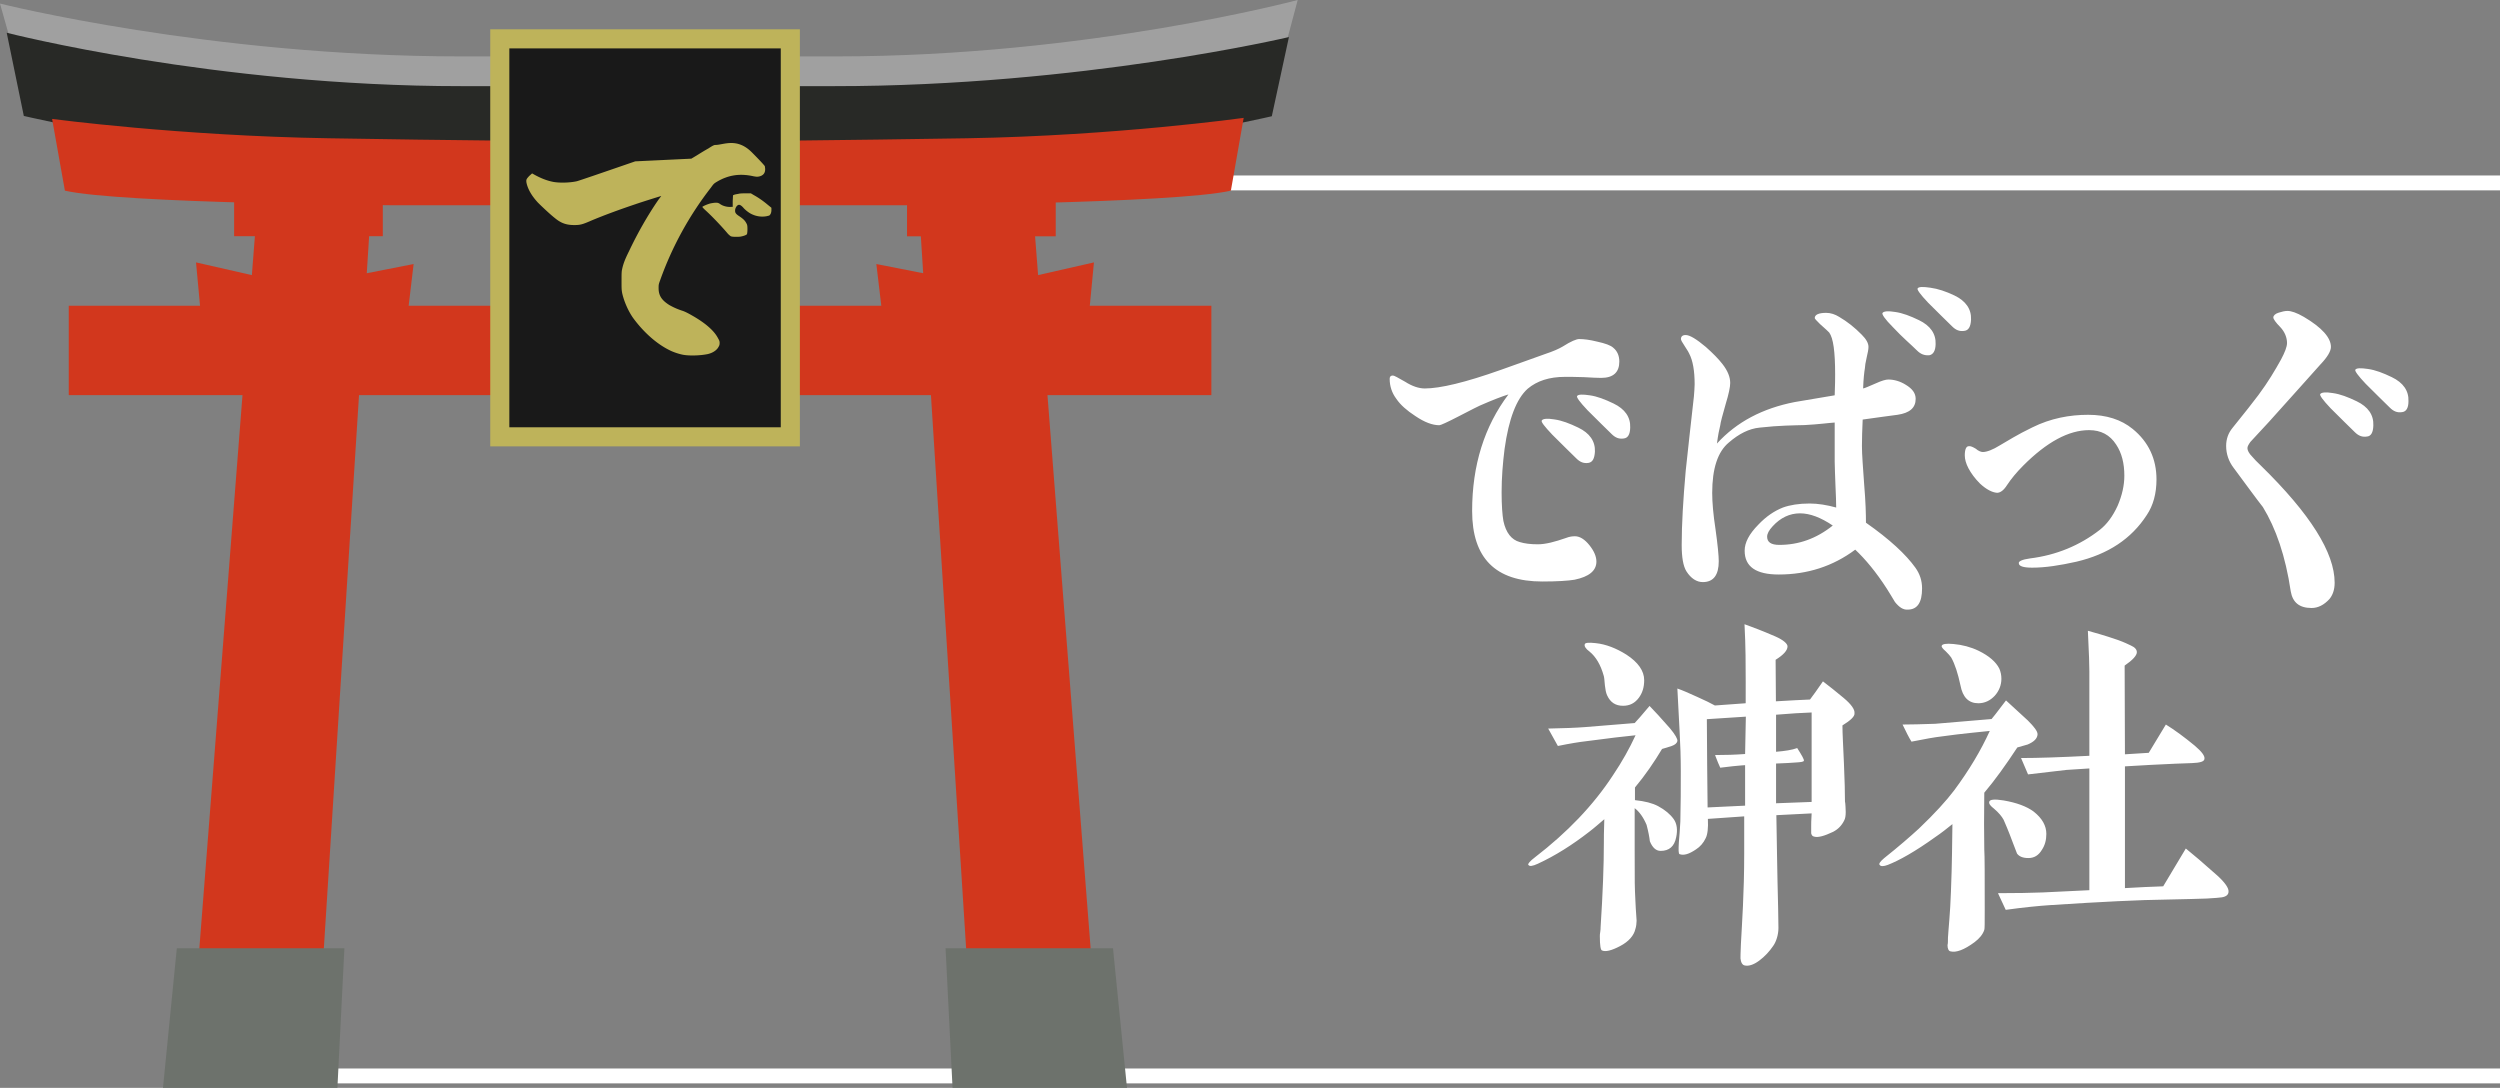 <?xml version="1.0" encoding="UTF-8" standalone="no"?>
<svg
   xmlns:dc="http://purl.org/dc/elements/1.1/"
   xmlns:cc="http://creativecommons.org/ns#"
   xmlns:rdf="http://www.w3.org/1999/02/22-rdf-syntax-ns#"
   xmlns:svg="http://www.w3.org/2000/svg"
   xmlns="http://www.w3.org/2000/svg"
   xmlns:sodipodi="http://sodipodi.sourceforge.net/DTD/sodipodi-0.dtd"
   xmlns:inkscape="http://www.inkscape.org/namespaces/inkscape"
   id="レイヤー_1"
   viewBox="0 0 167.97 73.09"
   version="1.1"
   sodipodi:docname="torii.svg"
   width="167.97"
   height="73.09"
   inkscape:version="0.92.4 (5da689c313, 2019-01-14)">
  <rect x="0" y="0" width="167.97" height="73.09" fill="#808080" stroke="none"/>
  <defs
     id="defs37" />
  <sodipodi:namedview
     pagecolor="#ffffff"
     bordercolor="#666666"
     borderopacity="1"
     objecttolerance="10"
     gridtolerance="10"
     guidetolerance="10"
     inkscape:pageopacity="0"
     inkscape:pageshadow="2"
     inkscape:window-width="2497"
     inkscape:window-height="1417"
     id="namedview35"
     showgrid="false"
     fit-margin-top="0"
     fit-margin-left="0"
     fit-margin-right="0"
     fit-margin-bottom="0"
     inkscape:zoom="1.5893067"
     inkscape:cx="149.80796"
     inkscape:cy="-139.06608"
     inkscape:window-x="1975"
     inkscape:window-y="-8"
     inkscape:window-maximized="1"
     inkscape:current-layer="レイヤー_1" />
  <style
     id="style2">.st4{fill:#d2371d}.st5{fill:#6d726c}</style>
  <path
     d="m 106.41,25.34 c -0.55,-0.02 -0.97,-0.02 -1.25,-0.02 -1.07,0 -1.89,0.27 -2.52,0.8 -0.75,0.67 -1.27,2.02 -1.55,4.04 -0.12,0.95 -0.2,1.92 -0.2,2.92 0,0.87 0.05,1.52 0.12,1.92 0.17,0.8 0.55,1.27 1.1,1.42 0.32,0.1 0.72,0.15 1.22,0.15 0.52,0 1.15,-0.17 1.87,-0.42 0.25,-0.1 0.45,-0.12 0.62,-0.12 0.32,0 0.65,0.2 0.97,0.6 0.32,0.4 0.47,0.77 0.47,1.1 0,0.62 -0.5,1.02 -1.47,1.22 -0.42,0.07 -1.15,0.12 -2.17,0.12 -3.14,0 -4.71,-1.57 -4.71,-4.74 0,-3.07 0.82,-5.68 2.44,-7.83 -0.4,0.12 -1.05,0.37 -1.92,0.75 -0.05,0.02 -0.52,0.25 -1.42,0.72 -0.77,0.4 -1.22,0.6 -1.3,0.6 -0.47,0 -1,-0.2 -1.62,-0.62 -0.57,-0.37 -1,-0.75 -1.27,-1.15 -0.3,-0.4 -0.45,-0.85 -0.45,-1.35 0,-0.15 0.07,-0.22 0.22,-0.22 0.08,0 0.35,0.15 0.82,0.42 0.47,0.3 0.92,0.45 1.32,0.45 1.02,0 2.72,-0.4 5.11,-1.25 0.72,-0.25 1.72,-0.62 2.99,-1.07 0.52,-0.17 0.92,-0.35 1.17,-0.5 0.55,-0.35 0.92,-0.5 1.1,-0.5 0.32,0 0.72,0.05 1.2,0.17 0.55,0.12 0.92,0.25 1.1,0.42 0.27,0.22 0.4,0.55 0.4,0.92 0,0.72 -0.4,1.1 -1.22,1.1 -0.25,0 -0.65,-0.02 -1.17,-0.05 z m 0.32,5.76 c -0.32,0.05 -0.57,-0.05 -0.82,-0.3 -0.4,-0.4 -0.95,-0.92 -1.62,-1.6 -0.52,-0.55 -0.77,-0.87 -0.7,-0.95 0.07,-0.12 0.37,-0.15 0.85,-0.07 0.5,0.07 1.02,0.27 1.6,0.55 0.77,0.37 1.15,0.92 1.12,1.62 -0.03,0.45 -0.15,0.7 -0.43,0.75 z m 2.37,-1.64 c -0.32,0.05 -0.57,-0.05 -0.82,-0.3 -0.4,-0.4 -0.95,-0.92 -1.62,-1.6 -0.52,-0.55 -0.75,-0.87 -0.7,-0.95 0.08,-0.12 0.37,-0.12 0.85,-0.05 0.5,0.07 1.02,0.27 1.6,0.55 0.77,0.37 1.15,0.92 1.12,1.62 -0.01,0.45 -0.15,0.7 -0.43,0.73 z m 18.22,10.99 c -0.17,-0.3 -0.37,-0.6 -0.55,-0.9 -0.72,-1.12 -1.45,-1.99 -2.12,-2.62 -1.5,1.12 -3.22,1.67 -5.14,1.67 -1.52,0 -2.29,-0.52 -2.29,-1.6 0,-0.55 0.3,-1.12 0.92,-1.75 0.52,-0.55 1.07,-0.92 1.65,-1.15 0.47,-0.17 1.07,-0.27 1.79,-0.27 0.57,0 1.17,0.1 1.79,0.27 0,-0.32 -0.02,-0.85 -0.05,-1.52 -0.02,-0.67 -0.05,-1.2 -0.05,-1.55 v -2.64 c -0.37,0.02 -1.05,0.12 -2.02,0.17 -0.67,0.02 -1.7,0.02 -3.02,0.17 -0.72,0.07 -1.4,0.42 -2.07,1 -0.75,0.62 -1.12,1.75 -1.12,3.39 0,0.62 0.07,1.45 0.22,2.42 0.15,1.07 0.22,1.8 0.22,2.17 0,0.92 -0.35,1.4 -1.07,1.4 -0.42,0 -0.8,-0.25 -1.1,-0.72 -0.22,-0.35 -0.32,-0.95 -0.32,-1.77 0,-1.4 0.1,-3.07 0.27,-4.99 0.17,-1.67 0.37,-3.32 0.55,-4.99 0.02,-0.3 0.05,-0.57 0.05,-0.82 0,-0.9 -0.12,-1.6 -0.37,-2.07 0,-0.02 -0.1,-0.2 -0.3,-0.5 -0.17,-0.25 -0.25,-0.4 -0.25,-0.47 0,-0.17 0.1,-0.27 0.32,-0.27 0.27,0 0.72,0.27 1.35,0.8 0.47,0.42 0.85,0.8 1.12,1.15 0.35,0.45 0.52,0.87 0.52,1.27 0,0.27 -0.1,0.75 -0.3,1.4 -0.22,0.77 -0.35,1.25 -0.37,1.45 -0.07,0.27 -0.15,0.67 -0.22,1.22 1.32,-1.45 3.07,-2.37 5.24,-2.79 0.57,-0.1 1.45,-0.25 2.67,-0.45 0.03,-0.72 0.03,-1.17 0.03,-1.4 0,-1.52 -0.12,-2.44 -0.4,-2.82 -0.05,-0.05 -0.25,-0.25 -0.62,-0.57 -0.22,-0.22 -0.35,-0.35 -0.35,-0.4 0,-0.22 0.25,-0.35 0.77,-0.35 0.3,0 0.6,0.1 0.87,0.27 0.55,0.32 1.05,0.72 1.52,1.2 0.3,0.3 0.45,0.57 0.45,0.82 0,0.17 -0.05,0.4 -0.12,0.7 -0.08,0.35 -0.12,0.6 -0.12,0.72 -0.05,0.3 -0.1,0.75 -0.12,1.37 0.12,-0.02 0.4,-0.15 0.87,-0.35 0.37,-0.17 0.65,-0.25 0.82,-0.25 0.4,0 0.8,0.12 1.17,0.35 0.45,0.27 0.67,0.57 0.67,0.95 0,0.6 -0.4,0.95 -1.22,1.07 -0.52,0.07 -1.3,0.17 -2.34,0.32 -0.03,0.67 -0.05,1.27 -0.05,1.77 0,0.57 0.07,1.45 0.15,2.59 0.1,1.17 0.12,2.02 0.12,2.57 1.6,1.12 2.69,2.14 3.32,3.02 0.3,0.42 0.45,0.87 0.45,1.4 0,0.95 -0.32,1.42 -0.97,1.42 -0.3,0.02 -0.57,-0.16 -0.85,-0.51 z m -6.38,-5.96 c -0.7,0 -1.32,0.3 -1.84,0.87 -0.25,0.27 -0.37,0.5 -0.37,0.7 0,0.37 0.27,0.55 0.82,0.55 1.3,0 2.49,-0.42 3.59,-1.3 -0.8,-0.54 -1.53,-0.82 -2.2,-0.82 z m 8.68,-10.62 c -0.32,0.02 -0.57,-0.07 -0.82,-0.32 -0.4,-0.4 -0.97,-0.87 -1.62,-1.57 -0.55,-0.55 -0.75,-0.87 -0.7,-0.95 0.08,-0.12 0.37,-0.15 0.85,-0.07 0.5,0.07 1.02,0.27 1.6,0.55 0.77,0.37 1.15,0.92 1.12,1.62 -0.01,0.44 -0.16,0.69 -0.43,0.74 z m 2.36,-1.64 c -0.32,0.05 -0.57,-0.05 -0.82,-0.3 -0.4,-0.4 -0.95,-0.92 -1.62,-1.6 -0.52,-0.55 -0.75,-0.87 -0.7,-0.95 0.07,-0.12 0.37,-0.12 0.85,-0.05 0.52,0.07 1.05,0.25 1.62,0.52 0.77,0.37 1.15,0.92 1.12,1.62 -0.02,0.48 -0.17,0.73 -0.45,0.76 z m 7.53,15.51 c -1.12,0.25 -2.09,0.4 -2.97,0.4 -0.6,0 -0.9,-0.1 -0.9,-0.3 -0.03,-0.12 0.22,-0.25 0.75,-0.32 1.77,-0.22 3.34,-0.87 4.69,-1.92 0.47,-0.37 0.87,-0.9 1.2,-1.62 0.3,-0.7 0.45,-1.37 0.45,-2.02 0,-0.82 -0.17,-1.52 -0.55,-2.09 -0.42,-0.65 -1.02,-0.97 -1.82,-0.97 -1.37,0 -2.84,0.8 -4.41,2.37 -0.47,0.47 -0.82,0.9 -1.1,1.32 -0.22,0.35 -0.45,0.52 -0.67,0.52 -0.32,-0.02 -0.72,-0.22 -1.15,-0.62 -0.35,-0.35 -0.6,-0.7 -0.77,-1.02 -0.17,-0.32 -0.25,-0.62 -0.25,-0.87 0,-0.42 0.1,-0.62 0.27,-0.62 0.12,-0.02 0.27,0.05 0.47,0.17 0.17,0.15 0.35,0.22 0.47,0.22 0.27,0 0.67,-0.15 1.15,-0.45 0.47,-0.27 1.17,-0.72 2.17,-1.2 1.25,-0.62 2.52,-0.85 3.76,-0.85 1.22,0 2.22,0.32 2.99,0.95 1.07,0.87 1.6,2.02 1.6,3.39 0,0.95 -0.22,1.75 -0.65,2.39 -1.04,1.61 -2.61,2.64 -4.73,3.14 z m 17,2.51 c -0.37,0.4 -0.77,0.6 -1.2,0.6 -0.82,0 -1.27,-0.37 -1.4,-1.12 -0.35,-2.37 -1,-4.24 -1.87,-5.66 -0.45,-0.57 -1.1,-1.47 -1.97,-2.64 -0.32,-0.42 -0.5,-0.92 -0.5,-1.47 0,-0.47 0.15,-0.87 0.42,-1.2 0.82,-1.02 1.42,-1.77 1.75,-2.22 0.65,-0.87 1.12,-1.67 1.52,-2.39 0.25,-0.47 0.4,-0.85 0.4,-1.1 0,-0.37 -0.15,-0.75 -0.45,-1.07 -0.32,-0.32 -0.47,-0.55 -0.47,-0.65 0,-0.12 0.12,-0.25 0.35,-0.32 0.22,-0.07 0.42,-0.12 0.6,-0.12 0.25,0 0.62,0.12 1.1,0.4 1.22,0.72 1.82,1.4 1.82,2.02 0,0.27 -0.22,0.67 -0.7,1.17 -0.77,0.87 -1.92,2.14 -3.46,3.86 -0.27,0.3 -0.7,0.75 -1.25,1.35 -0.12,0.17 -0.2,0.3 -0.2,0.42 0,0.15 0.1,0.35 0.32,0.57 0.12,0.15 0.32,0.35 0.6,0.62 3.29,3.22 4.94,5.83 4.94,7.85 0,0.48 -0.13,0.83 -0.35,1.1 z m 2.52,-10.92 c -0.32,0.05 -0.57,-0.05 -0.82,-0.3 -0.4,-0.4 -0.95,-0.92 -1.62,-1.6 -0.52,-0.55 -0.75,-0.87 -0.7,-0.95 0.08,-0.12 0.37,-0.15 0.85,-0.07 0.5,0.07 1.02,0.27 1.6,0.55 0.77,0.37 1.15,0.92 1.12,1.62 -0.01,0.48 -0.16,0.73 -0.43,0.75 z m 2.36,-1.64 c -0.32,0.05 -0.57,-0.05 -0.82,-0.3 -0.4,-0.4 -0.95,-0.92 -1.62,-1.6 -0.52,-0.55 -0.75,-0.87 -0.7,-0.95 0.08,-0.12 0.37,-0.12 0.85,-0.05 0.5,0.07 1.02,0.27 1.6,0.55 0.77,0.37 1.15,0.92 1.12,1.62 0,0.45 -0.15,0.7 -0.43,0.73 z m -49.07,22.43 c -0.22,0.07 -0.45,0.15 -0.65,0.2 -0.52,0.87 -1.12,1.75 -1.82,2.59 v 0.85 c 0.67,0.07 1.17,0.2 1.55,0.4 0.47,0.25 0.82,0.55 1.05,0.87 0.23,0.32 0.27,0.75 0.17,1.22 -0.12,0.62 -0.47,0.92 -1.05,0.92 -0.3,0 -0.55,-0.22 -0.72,-0.65 -0.03,-0.27 -0.1,-0.65 -0.22,-1.1 -0.22,-0.52 -0.5,-0.9 -0.8,-1.12 v 2.72 c 0,2.47 0,2.49 0.05,3.52 0,0.25 0.05,0.8 0.05,0.87 0.03,0.37 0.03,0.4 0.03,0.45 0,0.17 -0.03,0.4 -0.08,0.55 -0.1,0.45 -0.45,0.85 -1.02,1.15 -0.6,0.32 -1,0.4 -1.22,0.3 -0.1,-0.02 -0.15,-0.35 -0.15,-0.95 0,-0.07 0,-0.17 0.03,-0.32 0.02,-0.12 0.02,-0.22 0.02,-0.27 0.15,-2.32 0.22,-4.21 0.22,-5.68 0,-0.25 0,-0.77 0.03,-1.6 -0.32,0.27 -0.65,0.57 -1.02,0.85 -1.12,0.87 -2.27,1.6 -3.44,2.14 -0.37,0.17 -0.57,0.2 -0.65,0.07 -0.03,-0.07 0.12,-0.25 0.45,-0.5 2.17,-1.67 3.92,-3.49 5.24,-5.51 0.62,-0.92 1.12,-1.82 1.52,-2.69 -0.72,0.07 -1.82,0.2 -3.32,0.4 -0.45,0.05 -1.07,0.15 -1.9,0.32 l -0.65,-1.17 c 1.02,-0.02 1.85,-0.05 2.49,-0.1 l 3.32,-0.27 c 0.15,-0.15 0.47,-0.52 1,-1.15 0.32,0.32 0.77,0.82 1.37,1.5 0.35,0.42 0.52,0.72 0.5,0.85 -0.03,0.16 -0.16,0.26 -0.38,0.34 z m -2.2,-3.25 c -0.27,0.37 -0.62,0.55 -1.07,0.55 -0.5,0 -0.85,-0.22 -1.07,-0.7 -0.08,-0.17 -0.12,-0.4 -0.15,-0.67 -0.03,-0.37 -0.05,-0.57 -0.08,-0.65 -0.2,-0.72 -0.52,-1.27 -0.95,-1.62 -0.27,-0.2 -0.37,-0.37 -0.32,-0.5 0.03,-0.1 0.27,-0.12 0.72,-0.07 0.7,0.07 1.4,0.35 2.07,0.77 0.8,0.52 1.2,1.1 1.2,1.72 0,0.48 -0.12,0.85 -0.35,1.17 z m 13.67,1.87 c 0,0.52 0.05,1.37 0.1,2.54 0.05,1.15 0.07,1.99 0.07,2.57 0.03,0.07 0.05,0.62 0.05,0.7 0,0.25 -0.03,0.45 -0.1,0.57 -0.17,0.35 -0.42,0.6 -0.75,0.77 -0.57,0.27 -1,0.4 -1.27,0.32 -0.12,-0.02 -0.17,-0.1 -0.2,-0.22 v -0.47 c 0,-0.12 0,-0.42 0.03,-0.87 l -2.37,0.12 c 0.03,1.5 0.05,3.59 0.12,6.26 0.02,0.92 0.02,1.1 0.02,1.32 0,0.45 -0.15,0.92 -0.35,1.2 -0.25,0.37 -0.57,0.72 -0.95,1 -0.38,0.28 -0.7,0.37 -0.95,0.32 -0.17,-0.02 -0.27,-0.2 -0.3,-0.47 0,-0.07 0,-0.4 0.03,-1 0.07,-1.35 0.22,-3.37 0.22,-6.06 v -2.49 l -2.44,0.17 c 0.03,0.62 -0.02,1.05 -0.15,1.3 -0.15,0.32 -0.37,0.57 -0.65,0.75 -0.47,0.32 -0.82,0.42 -1.1,0.32 -0.08,-0.02 -0.08,-0.3 -0.05,-0.8 0.03,-0.4 0.08,-0.87 0.1,-1.4 0.03,-1.15 0.03,-2.27 0.03,-3.37 0,-0.92 -0.03,-1.82 -0.08,-2.69 l -0.15,-2.87 c 0.35,0.12 0.8,0.32 1.35,0.57 0.5,0.22 0.9,0.42 1.17,0.57 l 2.07,-0.15 V 45.8 c 0,-1.07 0,-2.37 -0.08,-3.86 0.47,0.17 1.15,0.42 2.07,0.82 0.57,0.25 0.82,0.5 0.82,0.67 0,0.27 -0.27,0.57 -0.8,0.9 l 0.02,2.79 c 0.92,-0.05 1.67,-0.1 2.29,-0.12 0.2,-0.27 0.5,-0.67 0.87,-1.22 0.42,0.32 0.9,0.7 1.4,1.12 0.5,0.42 0.75,0.77 0.72,1.02 0.03,0.2 -0.24,0.47 -0.81,0.82 z m -6.49,-0.59 -2.62,0.17 c 0.02,2.14 0.02,4.11 0.05,5.93 l 2.52,-0.12 v -2.72 c -0.05,0 -0.32,0.02 -0.82,0.07 -0.17,0.02 -0.45,0.05 -0.85,0.1 -0.08,-0.17 -0.2,-0.45 -0.35,-0.85 0.67,0 1.35,-0.02 2.02,-0.07 z m 4.42,5.73 v -6.01 c -0.62,0.02 -1.42,0.07 -2.39,0.15 v 2.49 c 0.6,-0.05 1.07,-0.12 1.42,-0.25 0.32,0.5 0.47,0.77 0.45,0.85 -0.02,0.08 -0.22,0.1 -0.55,0.12 -0.27,0.02 -0.7,0.05 -1.32,0.07 v 2.67 z m 14.52,-3.86 c -0.17,0.05 -0.4,0.12 -0.7,0.2 -0.77,1.17 -1.5,2.19 -2.22,3.04 -0.02,1.52 -0.02,2.79 0,3.81 0.03,0.42 0.03,1.8 0.03,4.06 0,0.85 0,1.3 -0.03,1.35 -0.1,0.3 -0.32,0.57 -0.65,0.82 -0.7,0.52 -1.25,0.72 -1.62,0.62 -0.12,-0.02 -0.2,-0.17 -0.2,-0.42 0.03,-0.1 0.03,-0.27 0.03,-0.5 0.03,-0.57 0.15,-1.6 0.2,-3.09 0.08,-1.94 0.08,-3.47 0.1,-4.54 -0.37,0.3 -0.75,0.6 -1.15,0.87 -1.35,0.97 -2.42,1.57 -3.19,1.87 -0.27,0.1 -0.47,0.12 -0.55,0 -0.07,-0.07 0.03,-0.22 0.3,-0.45 0.97,-0.77 1.75,-1.45 2.34,-1.99 1.07,-1.02 1.84,-1.87 2.37,-2.57 1,-1.35 1.79,-2.67 2.39,-3.99 -0.72,0.08 -1.82,0.17 -3.24,0.37 -0.45,0.05 -1.12,0.17 -2.02,0.35 -0.17,-0.27 -0.37,-0.67 -0.6,-1.15 0.55,0 1.27,-0.02 2.19,-0.05 0.2,-0.02 1.47,-0.12 3.79,-0.32 0.02,-0.02 0.35,-0.42 0.97,-1.25 0.32,0.3 0.82,0.75 1.47,1.35 0.42,0.42 0.65,0.72 0.65,0.92 -0.01,0.29 -0.24,0.51 -0.66,0.69 z m -1.77,-4.42 c 0,0.42 -0.15,0.82 -0.45,1.15 -0.3,0.32 -0.67,0.5 -1.1,0.5 -0.65,0 -1.05,-0.4 -1.2,-1.2 -0.17,-0.8 -0.37,-1.42 -0.62,-1.87 -0.08,-0.12 -0.2,-0.25 -0.37,-0.42 -0.2,-0.17 -0.3,-0.3 -0.27,-0.37 0.03,-0.12 0.3,-0.17 0.8,-0.12 0.57,0.05 1.15,0.2 1.67,0.45 0.72,0.35 1.17,0.75 1.4,1.2 0.09,0.21 0.14,0.43 0.14,0.68 z m 2.72,11.5 c -0.22,0.37 -0.52,0.55 -0.9,0.55 -0.38,0 -0.62,-0.1 -0.77,-0.3 0,0 -0.08,-0.22 -0.25,-0.65 -0.12,-0.32 -0.32,-0.87 -0.65,-1.62 -0.12,-0.22 -0.32,-0.47 -0.65,-0.75 -0.22,-0.17 -0.35,-0.32 -0.32,-0.45 0.03,-0.17 0.35,-0.2 0.97,-0.1 0.87,0.15 1.55,0.4 2.02,0.75 0.57,0.45 0.85,0.95 0.85,1.5 0,0.42 -0.1,0.77 -0.3,1.07 z m 12.09,3.19 c -0.12,0.02 -0.47,0.05 -1,0.08 -0.65,0.02 -1.55,0.05 -2.72,0.07 -1.79,0.02 -4.39,0.15 -7.78,0.37 -0.77,0.05 -1.79,0.15 -3.02,0.32 l -0.52,-1.12 c 1.25,0 2.24,-0.02 3.02,-0.05 l 3.12,-0.15 v -8.18 l -1.55,0.1 c -0.15,0.02 -1,0.12 -2.57,0.3 l -0.47,-1.1 c 1.12,0 2.67,-0.05 4.59,-0.15 v -5.66 c 0,-0.32 -0.02,-1.22 -0.1,-2.74 0.42,0.12 1.1,0.3 2.02,0.62 0.42,0.15 0.72,0.3 0.87,0.37 0.27,0.12 0.4,0.27 0.4,0.45 0,0.22 -0.27,0.52 -0.82,0.9 l 0.02,5.96 1.6,-0.1 1.15,-1.9 c 0.6,0.37 1.25,0.85 1.94,1.42 0.47,0.4 0.7,0.7 0.65,0.9 -0.02,0.17 -0.3,0.25 -0.82,0.27 -0.57,0.02 -1.5,0.05 -2.77,0.12 -0.32,0.02 -0.9,0.05 -1.75,0.1 v 8.18 c 0.92,-0.05 1.8,-0.1 2.57,-0.12 l 1.52,-2.54 c 0.5,0.4 1.2,1 2.12,1.82 0.52,0.47 0.77,0.85 0.75,1.07 0,0.21 -0.15,0.34 -0.45,0.39 z"
     id="path4"
     inkscape:connector-curvature="0"
     style="fill:#ffffff" />
  <path
     d="m 17.97,12.29 h 150 m -150,60 h 150"
     stroke-miterlimit="10"
     id="path6"
     inkscape:connector-curvature="0"
     style="fill:none;stroke:#ffffff;stroke-miterlimit:10" />
  <path
     d="M 56.22,3.79 H 30.96 C 14.12,3.79 0,0.24 0,0.24 l 1.17,4.15 22.8,1.4 H 63.22 L 86.02,4.4 87.19,0 C 87.18,0 73.06,3.79 56.22,3.79 Z"
     id="path8"
     inkscape:connector-curvature="0"
     style="fill:#a0a0a0" />
  <path
     d="M 56.01,5.79 H 31.04 C 14.4,5.79 0.45,2.2 0.45,2.2 L 1.6,7.79 c 0,0 12.8,3 22.53,3 h 38.79 c 9.73,0 22.53,-2.98 22.53,-2.98 L 86.6,2.49 c 0,0 -13.95,3.3 -30.59,3.3 z"
     id="path10"
     inkscape:connector-curvature="0"
     style="fill:#282926" />
  <path
     class="st4"
     d="m 4.62,20.54 h 76.77 v 6.01 H 4.62 Z M 64.97,9.29 C 56.96,9.42 48.74,9.5 43.53,9.53 38.31,9.5 30.1,9.43 22.09,9.29 12.11,9.13 3.5,7.99 3.5,7.99 l 0.86,4.82 c 3.74,0.86 21.89,0.98 21.89,0.98 h 34.56 c 0,0 18.15,-0.12 21.89,-0.98 l 0.86,-4.89 c 0,0 -8.6,1.2 -18.59,1.37 z"
     id="path12"
     inkscape:connector-curvature="0"
     style="fill:#d2371d" />
  <path
     class="st4"
     d="m 15.73,13.23 h 9.99 v 2.64 h -9.99 z"
     id="path14"
     inkscape:connector-curvature="0"
     style="fill:#d2371d" />
  <path
     class="st4"
     d="m 17.21,14.79 -3.9,50 h 8.38 l 3.18,-50 z"
     id="path16"
     inkscape:connector-curvature="0"
     style="fill:#d2371d" />
  <path
     class="st4"
     d="m 13.5,21.19 -0.33,-3.56 5.09,1.16 h 4.18 l 5.35,-1.05 -0.42,3.53 z"
     id="path18"
     inkscape:connector-curvature="0"
     style="fill:#d2371d" />
  <path
     class="st5"
     d="M 22.67,73.09 H 10.95 l 0.93,-9.38 h 11.26 z"
     id="path20"
     inkscape:connector-curvature="0"
     style="fill:#6d726c" />
  <path
     class="st4"
     d="m 70.932,15.878 h -9.99 v -2.64 h 9.99 z"
     id="path22"
     inkscape:connector-curvature="0"
     style="fill:#d2371d" />
  <path
     class="st4"
     d="m 69.46,14.79 3.9,50 h -8.38 l -3.18,-50 z"
     id="path24"
     inkscape:connector-curvature="0"
     style="fill:#d2371d" />
  <path
     class="st4"
     d="m 73.16,21.19 0.34,-3.56 -5.1,1.16 h -4.17 l -5.35,-1.05 0.42,3.53 z"
     id="path26"
     inkscape:connector-curvature="0"
     style="fill:#d2371d" />
  <path
     class="st5"
     d="M 64,73.09 H 75.72 L 74.78,63.71 H 63.53 Z"
     id="path28"
     inkscape:connector-curvature="0"
     style="fill:#6d726c" />
  <path
     stroke-miterlimit="10"
     d="M 33.58,2.61 H 53.1 V 29.35 H 33.58 Z"
     id="path30"
     inkscape:connector-curvature="0"
     style="fill:#191919;stroke:#beb35a;stroke-width:1.283;stroke-miterlimit:10" />
  <path
     d="m 48.06,9.74 c 0.55,0 1.44,-0.51 2.44,0.48 0.53,0.53 0.86,0.89 0.89,0.95 0,0.04 0.02,0.12 0.02,0.2 0,0.26 -0.13,0.43 -0.42,0.49 -0.11,0.02 -0.16,0.02 -0.38,-0.02 -0.91,-0.2 -1.68,-0.08 -2.44,0.37 -0.2,0.12 -0.22,0.14 -0.4,0.39 a 22.395,22.395 0 0 0 -3.41,6.21 c -0.11,0.3 -0.11,0.32 -0.11,0.55 0,0.49 0.2,0.81 0.73,1.14 0.29,0.16 0.51,0.26 0.84,0.37 0.2,0.06 0.47,0.2 0.89,0.45 0.75,0.45 1.29,0.93 1.53,1.4 0.09,0.16 0.11,0.2 0.11,0.32 0,0.12 -0.02,0.18 -0.07,0.26 -0.11,0.22 -0.38,0.41 -0.73,0.49 -0.49,0.1 -1.15,0.12 -1.57,0.06 -0.29,-0.04 -0.71,-0.18 -0.95,-0.3 -0.86,-0.41 -1.75,-1.18 -2.48,-2.17 -0.31,-0.43 -0.62,-1.1 -0.75,-1.7 -0.04,-0.24 -0.04,-0.28 -0.04,-0.77 0,-0.43 0,-0.57 0.02,-0.73 0.09,-0.47 0.22,-0.77 0.49,-1.32 0.55,-1.16 1.24,-2.39 1.99,-3.47 0.09,-0.12 0.18,-0.22 0.16,-0.22 -0.02,0 -1.33,0.41 -1.73,0.55 -0.95,0.32 -2.15,0.75 -3.1,1.16 -0.47,0.2 -0.62,0.24 -1,0.24 -0.53,0 -0.89,-0.12 -1.31,-0.47 -0.31,-0.24 -0.91,-0.81 -1.13,-1.03 -0.42,-0.45 -0.69,-0.91 -0.78,-1.36 -0.02,-0.18 -0.02,-0.22 0.2,-0.45 l 0.18,-0.16 0.18,0.1 c 0.4,0.22 0.82,0.39 1.24,0.47 0.44,0.08 1.11,0.06 1.57,-0.04 0.11,-0.02 1.88,-0.63 3.94,-1.34 l 3.77,-0.18 0.4,-0.24 c 0.22,-0.14 0.55,-0.34 0.75,-0.45 0.32,-0.21 0.39,-0.23 0.46,-0.23 z m 2.08,3.25 h 0.31 l 0.2,0.12 c 0.29,0.16 0.6,0.37 0.91,0.63 l 0.27,0.22 v 0.16 c 0,0.18 -0.07,0.32 -0.16,0.37 -0.02,0 -0.09,0.02 -0.18,0.04 -0.35,0.06 -0.69,0 -0.98,-0.14 -0.18,-0.08 -0.44,-0.28 -0.58,-0.45 -0.09,-0.1 -0.2,-0.18 -0.27,-0.18 -0.13,0 -0.27,0.2 -0.27,0.39 0,0.14 0.04,0.22 0.27,0.37 0.24,0.16 0.38,0.28 0.47,0.45 0.07,0.12 0.09,0.16 0.09,0.43 0,0.18 -0.02,0.32 -0.04,0.34 -0.02,0.04 -0.2,0.12 -0.44,0.16 -0.16,0.02 -0.53,0.02 -0.62,-0.02 -0.02,0 -0.16,-0.1 -0.27,-0.24 -0.42,-0.49 -1.02,-1.12 -1.46,-1.52 -0.13,-0.12 -0.2,-0.2 -0.2,-0.22 0.02,-0.04 0.38,-0.2 0.58,-0.24 0.11,-0.02 0.24,-0.04 0.33,-0.04 0.13,0 0.18,0.02 0.27,0.08 0.22,0.16 0.53,0.22 0.75,0.2 h 0.11 v -0.39 l 0.02,-0.39 0.09,-0.04 c 0.07,-0.02 0.18,-0.04 0.29,-0.06 0.11,-0.03 0.33,-0.03 0.51,-0.03 z"
     id="path32"
     inkscape:connector-curvature="0"
     style="fill:#beb35a" />
</svg>
